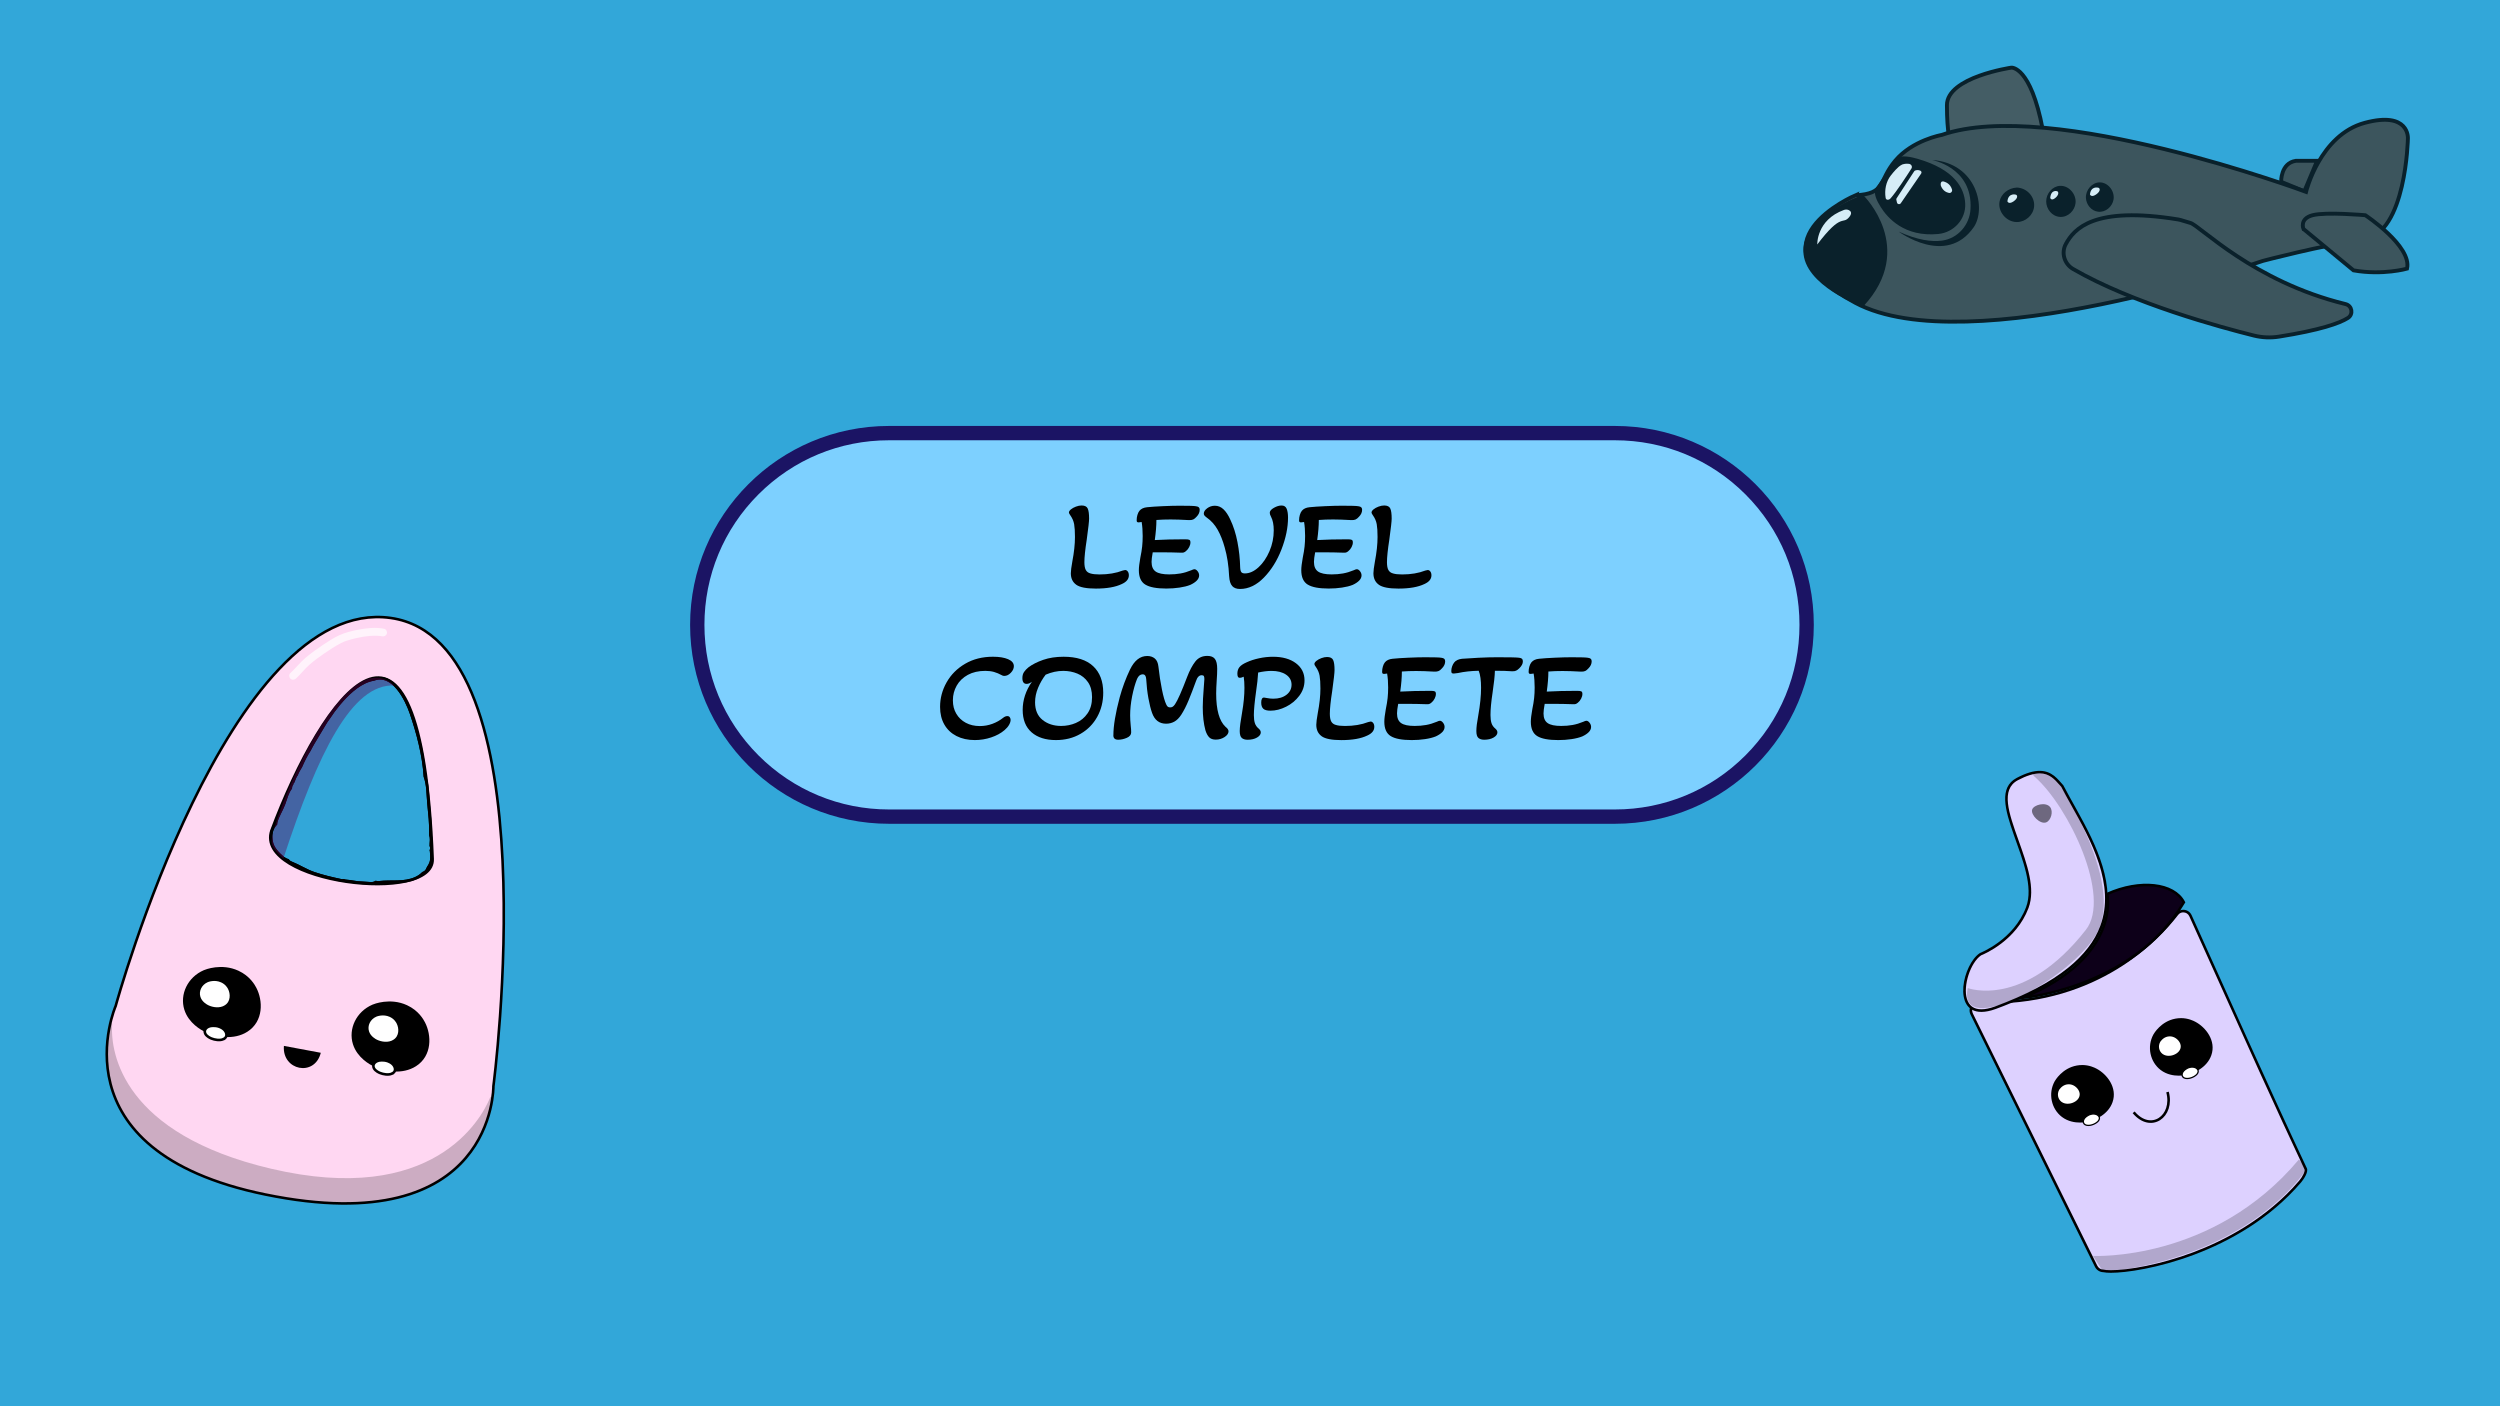 <?xml version="1.0" encoding="UTF-8"?><svg xmlns="http://www.w3.org/2000/svg" width="1920" height="1080" viewBox="0 0 1920 1080"><rect x="0" y="0" width="1920" height="1080" fill="#808080" stroke="none"/><defs><style>.cls-1,.cls-2,.cls-3,.cls-4,.cls-5,.cls-6,.cls-7,.cls-8{stroke:#000;stroke-miterlimit:10;}.cls-1,.cls-7,.cls-8{stroke-width:3px;}.cls-2{fill:#ffd7f2;}.cls-2,.cls-3,.cls-4,.cls-5,.cls-6{stroke-width:2px;}.cls-3,.cls-9{fill:#fff;}.cls-10{opacity:.5;}.cls-10,.cls-11,.cls-12,.cls-13,.cls-14,.cls-15,.cls-16,.cls-9,.cls-17{stroke-width:0px;}.cls-4{fill:#0d0019;}.cls-11{fill:#5f0053;opacity:.4;}.cls-5{fill:none;}.cls-18{opacity:.9;}.cls-19{opacity:.8;}.cls-20{opacity:.7;}.cls-7{fill:#494b49;}.cls-8{fill:#3f413f;}.cls-13{fill:#29abe2;}.cls-14{fill:#1b1464;}.cls-15{fill:#ddd1ff;}.cls-16{fill:#7dd0ff;}.cls-17{opacity:.2;}</style></defs><g id="Layer_1"><g class="cls-18"><rect class="cls-13" x="-16.5" y="-18.5" width="1955" height="1130"/><path class="cls-12" d="m1938-18v1129H-16V-18h1954m1-1H-17v1131h1956V-19h0Z"/></g><g class="cls-19"><path class="cls-7" d="m1497.92,109.59s-2.68-7.21-2.68-28.82c0-21.62,49.51-28.82,49.51-28.82,0,0,14.72-1.44,24.08,47.56,0,0-60.21,7.21-70.91,10.09Z"/><path class="cls-8" d="m1751.91,139.63s-.45-14.38,11.33-16.13h16.32l-9.85,23.42-17.8-7.29Z"/><path class="cls-8" d="m1424.97,150s-86.19,36.66,0,82.6c86.19,45.94,312.92-32.24,312.92-32.24,0,0,45.12-11.93,77.59-16.56,32.47-4.64,33.79-77.52,33.79-77.52,0,0,1.33-21.2-33.15-11.93-34.47,9.28-45.08,53.01-45.08,53.01,0,0-196.24-72.89-279.77-43.73,0,0-22.54,3.98-35.8,19.88-13.26,15.9-6.63,25.18-30.5,26.5Z"/><path class="cls-8" d="m1586.57,187.38c6.37-11.66,21.38-29.42,86.35-18.82,2.34.38,5.58,1.7,9.28,2.65,7.14,1.83,47.98,44.94,119.22,62.34,5.02,1.23,6.14,7.91,1.77,10.66-6.69,4.2-21.49,9.32-52.9,14.32-6.42,1.02-12.98.75-19.28-.82-24.93-6.19-93.24-24.65-138.95-51.16-6.68-3.88-9.19-12.4-5.49-19.17Z"/><path class="cls-1" d="m1430.27,151.33s39.78,39.31,0,82.6c0,0-43.83-15.9-43.79-41.3.04-25.4,43.79-41.3,43.79-41.3Z"/><path class="cls-1" d="m1445.35,157.71c5.27,8.66,17.9,22.92,43.06,20.51,11.18-1.07,19.93-10.54,19.38-21.76-.55-11.28-7.74-24.98-35.3-33-3.59-1.05-13.22-3.61-15.7.04-2.71,4.01-7,10.14-14.59,21.2-2.35,3.42.99,9.47,3.14,13.01Z"/><path class="cls-12" d="m1458.12,177.83s36.46,27.17,57.68-3.31c9.87-14.18,2.65-49.03-31.82-51.68-1.33,0,31.3,4.99,29.36,37.82-.72,12.17-9.76,22.48-21.85,24.12-7.96,1.08-18.78-.32-33.37-6.94Z"/><path class="cls-12" d="m1548.94,144.04c-6.68.36-12.11,4.9-13.26,10.6-1.57,7.75,5.12,15.88,13.26,15.9,6.51.02,12.64-5.16,13.26-11.93.66-7.27-5.25-14.18-13.26-14.58Z"/><path class="cls-12" d="m1582.09,142.72c-5.87.33-10.61,5.89-10.61,11.93,0,5.79,4.36,11.56,10.61,11.93,6.32.37,11.34-4.97,11.93-10.6.72-6.83-5.12-13.63-11.93-13.25Z"/><path class="cls-12" d="m1612.59,140.06c-6.01.03-10.88,5.92-10.61,11.93.22,4.91,3.88,9.92,9.28,10.6,5.84.74,11.02-3.93,11.93-9.28,1.1-6.45-4.11-13.29-10.61-13.25Z"/><path class="cls-9" d="m1547.85,149.43s-1.21-.31-2.57.05c-1.52.41-3.22,1.66-3.59,5.16,0,0,.94,2.65,4.76,0s2.96-5.12,1.4-5.21Z"/><path class="cls-9" d="m1579.67,146.82s-1-.31-2.12.05c-1.26.4-2.66,1.65-2.96,5.13,0,0,.78,2.63,3.93,0,3.15-2.63,2.44-5.09,1.16-5.18Z"/><path class="cls-9" d="m1611.25,144.12s-1.21-.31-2.57.05c-1.52.41-3.22,1.66-3.59,5.16,0,0,.94,2.65,4.76,0s2.96-5.12,1.4-5.21Z"/><path class="cls-9" d="m1451.94,152.36c-1.25,1.42-3.46,1.5-3.77-.37-1-6.07.3-12.53,3.98-17.23,5.71-7.29,7.96-7.95,7.96-7.95,0,0,1.33-1.33,5.71-1.02,1.94.13,3.18,2.04,2.14,3.67-3.73,5.85-11.56,17.87-16.01,22.9Z"/><path class="cls-9" d="m1456.87,155.56l-.48-2.12c-.09-.4-.02-.81.21-1.16l13.49-20.71c.18-.28.45-.51.78-.62.81-.29,2.46-.68,4.08.2.79.43.98,1.45.48,2.18l-15.62,22.76c-.79,1.15-2.63.82-2.93-.52Z"/><path class="cls-9" d="m1395.66,187.77s-.73-18.74,20.45-26.52c1.24-.46,2.65-.44,3.83.14,1.45.71,2.72,2.25.38,5.17-5.3,6.63-5.58-3.98-24.67,21.2Z"/><path class="cls-9" d="m1490.6,142.72s-1.33-5.3,3.98-2.65c2.86,1.43,4.07,3.71,4.57,5.51.42,1.48-.84,2.9-2.35,2.6-2.02-.41-4.69-1.69-6.2-5.46Z"/><path class="cls-8" d="m1769.05,175.84s-3.3-7.82,6.97-10.54c10.27-2.72,40.56,0,40.56,0,0,0,36,23.79,32.03,41.01,0,0-18.56,5.3-41.1,1.33l-38.45-31.8Z"/></g></g><g id="Layer_2"><path class="cls-2" d="m378.93,834.25s45.05-342.09-78.85-359.65c-124.77-17.69-211.26,298.04-211.26,298.04,0,0-48.88,111.1,114.97,144.74,176.71,36.28,175.14-83.13,175.14-83.13Zm-49.17-169.46c-.39.66-1.05,1.37-1.28,2.09-.55,1.76-1.89,3.15-3.61,3.71-1.5,1.51-3.33,2.82-5.58,3.85-8.99,4.11-18.81,2.06-28.34,3.22-.86.1-1.62.03-2.27-.17-1.18.74-2.69,1.04-4.24.9-3.21-.28-6.43-.33-9.64-.62-2.94-.27-5.83-1-8.77-1.19-.76-.05-1.49-.2-2.17-.45-.64.1-1.33.09-2.09-.07-6.84-1.43-13.73-3.1-20.34-5.3-6.32-2.1-11.78-5.8-17.95-8.23-1.12-.44-1.88-1.09-2.35-1.83-.81-.14-1.6-.48-2.31-1.02-.55-.22-1.09-.55-1.61-1.01-3.87-3.42-7.71-7.19-8.64-12.32-.82-4.54-.28-9.3,2.81-12.98.15-.18.31-.31.47-.46,0-.39.05-.8.15-1.23,1.25-5.1,4.29-9.36,6.08-14.25,1.62-4.41,2.42-8.35,5.2-12.21.02-1.28.53-2.58,1.36-3.62-.67.84.33-.72.43-.93.24-.51.45-1.04.66-1.57.44-1.12.87-2.24,1.46-3.3.17-.3.37-.56.59-.81.83-2.2,2.04-4.24,3.29-6.27,1.9-4.37,4.03-8.64,6.64-12.7,1-1.96,2.04-3.89,3.19-5.81,2.68-4.47,5.29-8.97,8.03-13.42,1.01-1.64,1.95-3.31,3.14-4.84.07-.09.15-.16.22-.25,2.43-3.76,5.08-7.39,7.98-10.85,5.94-7.07,13.93-15.14,23.17-18.18,1.19-.39,2.34-.65,3.45-.82,15.02-5.64,25.21,15.6,28.7,25.8,5.3,15.49,9.7,32.3,10.73,48.63,2.35,6.55,2.11,13.68,2.75,20.51.75,8.02,1.76,16.18,1.48,24.24,0,.05-.01.1-.01.15.4,1.26.59,2.58.55,3.93-.03.99-.15,1.97-.18,2.95-.01.35,0,.71,0,1.06,0,.19-.01.3-.02.37.03.05.08.17.15.39.37,1.19.3,2.26-.07,3.18.06.25.12.51.15.79.23,2.2.36,4.42.12,6.62-.17,1.51-.7,2.97-1.48,4.3Z"/><path class="cls-6" d="m189.39,791.56c12.06-7.63,11.54-23,6.6-32.45-1.07-2.05-4.68-8.71-13.3-12.68-12.63-5.82-24.92-.76-25.72-.42-12.05,5.18-17.97,17.93-14.44,29.17,3.15,10.03,12.65,15.1,15.3,16.4,8.47,4.13,21.71,6.22,31.55-.01Z"/><path class="cls-3" d="m173.16,772.92c5.19-3.27,4.96-9.85,2.83-13.91-.46-.88-2.02-3.74-5.74-5.44-5.45-2.5-10.74-.34-11.08-.19-5.19,2.22-7.73,7.68-6.21,12.5,1.36,4.3,5.46,6.48,6.6,7.04,3.65,1.78,9.36,2.68,13.6,0Z"/><path class="cls-3" d="m171.44,798.12c3.31-1.38,2.86-4.57,1.27-6.62-.35-.44-1.51-1.89-4.06-2.86-3.73-1.43-7.16-.59-7.38-.53-3.35.87-4.8,3.41-3.58,5.81,1.1,2.14,3.92,3.36,4.71,3.67,2.51,1.01,6.35,1.67,9.05.55Z"/><path class="cls-6" d="m318.88,818.04c12.06-7.63,11.54-23,6.6-32.45-1.07-2.05-4.68-8.71-13.3-12.68-12.63-5.82-24.92-.76-25.72-.42-12.05,5.18-17.97,17.93-14.44,29.17,3.15,10.03,12.65,15.1,15.3,16.4,8.47,4.13,21.71,6.22,31.55-.01Z"/><path class="cls-3" d="m302.65,799.4c5.19-3.27,4.96-9.85,2.83-13.91-.46-.88-2.02-3.74-5.74-5.44-5.45-2.5-10.74-.34-11.08-.19-5.19,2.22-7.73,7.68-6.21,12.5,1.36,4.3,5.46,6.48,6.6,7.04,3.65,1.78,9.36,2.68,13.6,0Z"/><path class="cls-3" d="m300.93,824.6c3.31-1.38,2.86-4.57,1.27-6.62-.35-.44-1.51-1.89-4.06-2.86-3.73-1.43-7.16-.59-7.38-.53-3.35.87-4.8,3.41-3.58,5.81,1.1,2.14,3.92,3.36,4.71,3.67,2.51,1.01,6.35,1.67,9.05.55Z"/><path class="cls-3" d="m332.26,659.68c-8.98-233.02-84.78-126.04-123.81-21.74-13.12,40.12,125.18,57.19,123.81,21.74Zm-2.49,5.11c-.39.66-1.05,1.37-1.28,2.09-.55,1.76-1.89,3.15-3.61,3.71-1.5,1.51-3.33,2.82-5.58,3.85-8.99,4.11-18.81,2.06-28.34,3.22-.86.1-1.62.03-2.27-.17-1.18.74-2.69,1.04-4.24.9-3.21-.28-6.43-.33-9.64-.62-2.94-.27-5.83-1-8.77-1.19-.76-.05-1.49-.2-2.17-.45-.64.1-1.33.09-2.09-.07-6.84-1.43-13.73-3.1-20.34-5.3-6.32-2.1-11.78-5.8-17.95-8.23-1.12-.44-1.88-1.09-2.35-1.83-.81-.14-1.6-.48-2.31-1.02-.55-.22-1.09-.55-1.61-1.01-3.87-3.42-7.71-7.19-8.64-12.32-.82-4.54-.28-9.3,2.81-12.98.15-.18.31-.31.47-.46,0-.39.05-.8.15-1.23,1.25-5.1,4.29-9.36,6.08-14.25,1.62-4.41,2.42-8.35,5.2-12.21.02-1.28.53-2.58,1.36-3.62-.67.84.33-.72.43-.93.24-.51.45-1.04.66-1.57.44-1.12.87-2.24,1.46-3.3.17-.3.37-.56.59-.81.83-2.2,2.04-4.24,3.29-6.27,1.9-4.37,4.03-8.64,6.64-12.7,1-1.96,2.04-3.89,3.19-5.81,2.68-4.47,5.29-8.97,8.03-13.42,1.01-1.64,1.95-3.31,3.14-4.84.07-.09.15-.16.22-.25,2.43-3.76,5.08-7.39,7.98-10.85,5.94-7.07,13.93-15.14,23.17-18.18,1.19-.39,2.34-.65,3.45-.82,15.02-5.64,25.21,15.6,28.7,25.8,5.3,15.49,9.7,32.3,10.73,48.63,2.35,6.55,2.11,13.68,2.75,20.51.75,8.02,1.76,16.18,1.48,24.24,0,.05-.01.1-.01.15.4,1.26.59,2.58.55,3.93-.03.99-.15,1.97-.18,2.95-.01.35,0,.71,0,1.06,0,.19-.01.3-.02.37.03.05.08.17.15.39.37,1.19.3,2.26-.07,3.18.06.25.12.51.15.79.23,2.2.36,4.42.12,6.62-.17,1.51-.7,2.97-1.48,4.3Z"/><path class="cls-12" d="m218.04,803.25c-1.53,18.87,23.6,24.07,28.33,5.29"/><g class="cls-20"><path class="cls-9" d="m227.23,521.2c3.64-3.34,6.62-7.33,10.32-10.6s7.25-5.84,11.52-8.78,8.27-5.54,12.68-7.84c.79-.41,1.62-.75,2.4-1.16.19-.1-.61.23-.05.02.17-.06.33-.13.5-.19.5-.18,1-.36,1.51-.52,2.5-.83,5.05-1.51,7.62-2.09,3.41-.77,6.71-1.35,10.12-1.63,1.71-.14,3.44-.21,5.15-.17.81.02,1.63.06,2.44.14.15.01,1.02.12.7.07.43.06.85.14,1.27.23,1.59.32,3.24-.46,3.69-2.1.41-1.48-.5-3.37-2.1-3.69-6.47-1.3-13.22-.53-19.64.68-4.99.94-10.12,2.16-14.76,4.29-4.35,2-8.42,4.65-12.39,7.3-4.59,3.06-9.09,6.31-13.33,9.84s-7.72,8.12-11.88,11.93c-1.19,1.1-1.11,3.13,0,4.24,1.19,1.19,3.05,1.1,4.24,0h0Z"/></g><path class="cls-17" d="m85.08,786.38c.23-.99,1.12-.86,1.04.22-1.5,22.69,8.69,84.32,122.15,110.99,124.06,29.15,161.39-37.87,168.06-54.54.37-.92,1.91-.54,2.09.44l-1.84,7.91c-1.27.77,0,0,0,0-.81-1.21-7.58,98.75-170.51,65.88-137.63-27.77-127.06-104.87-120.99-130.89Z"/><path class="cls-11" d="m302.78,526.48c-32.48-1.6-58.55,51.54-85.21,133.07-6.02-6.08-9.03-9.17-8.99-13.21.18-17.51,55.51-155.93,94.2-119.86Z"/><path class="cls-15" d="m1621.14,976.53c-3.03,0-4.59-.23-5.38-.43l-.12-.03h-.12c-2.43,0-4.62-1.38-5.71-3.59l-95.49-193.61c-.99-2-.88-4.32.28-6.2,1.17-1.89,3.21-3.02,5.44-3.02h.25c2.65.1,5.32.15,7.93.15h.01c82.71,0,128.13-47.39,143.83-67.76,1.14-1.48,2.85-2.32,4.71-2.32,2.41,0,4.53,1.37,5.52,3.57,5.85,12.94,12.04,26.69,18.43,40.89,22.62,50.23,48.25,107.17,70.1,153.58.92,1.96-1.9,6.88-4.3,9.68-44.67,52.22-117.23,69.11-145.38,69.11h0Z"/><path class="cls-12" d="m1676.77,700.71c2.02,0,3.78,1.14,4.61,2.98,5.85,12.96,12.05,26.72,18.45,40.94,22.61,50.22,48.23,107.14,70.08,153.54.56,1.2-1.53,5.54-4.15,8.61-25.42,29.72-58.3,46.32-81.41,55-25.27,9.5-49.96,13.75-63.22,13.75-3.08,0-4.54-.25-5.13-.4l-.24-.06h-.25c-2.05,0-3.89-1.16-4.81-3.04l-95.5-193.61c-.85-1.72-.76-3.62.24-5.23.99-1.59,2.71-2.55,4.6-2.55.07,0,.14,0,.21,0,2.66.1,5.35.14,7.98.14,83.15,0,128.84-47.66,144.62-68.16.96-1.25,2.35-1.93,3.91-1.93m0-2c-2.04,0-4.08.88-5.5,2.71-15.95,20.71-61.01,67.38-143.04,67.38-2.6,0-5.23-.05-7.91-.14-.09,0-.19,0-.28,0-5.45,0-9.08,5.68-6.63,10.66l95.49,193.61c1.25,2.53,3.8,4.15,6.6,4.15,1.18.3,3.09.46,5.62.46,23.15,0,98.59-13.87,146.15-69.46,1.98-2.32,5.74-8,4.44-10.76-27.97-59.4-61.81-135.32-88.52-194.45-1.22-2.71-3.82-4.15-6.44-4.15h0Z"/><path class="cls-4" d="m1618.31,686.58s11.24,48.12-64.77,79.74c0,0,84.62-7.28,123.66-73.36-7.65-14.77-33.62-17.69-58.89-6.39"/><path class="cls-12" d="m1597.46,861.13c-3.59,0-8.82-.72-13.34-4.15-7.88-5.98-10.16-17.16-5.3-26.01.22-.39,5.4-9.66,16.25-11.66,1.31-.24,2.65-.36,3.97-.36,3.61,0,7.16.89,10.55,2.65,8.42,4.37,15.44,14.46,11.88,24.57-2.96,8.4-12.04,13.4-19.74,14.63-1.38.22-2.82.33-4.27.33h0Z"/><path class="cls-12" d="m1599.04,819.95c3.45,0,6.84.85,10.09,2.54,3.97,2.06,7.65,5.61,9.86,9.5,1.81,3.18,3.54,8.16,1.54,13.85-2.82,8.01-11.55,12.79-18.95,13.98-1.33.21-2.72.32-4.11.32-3.44,0-8.44-.68-12.73-3.94-7.49-5.68-9.65-16.32-5.03-24.74.21-.38,5.18-9.24,15.56-11.16,1.25-.23,2.53-.35,3.79-.35m0-2c-1.31,0-2.7.11-4.15.38-11.2,2.07-16.6,11.54-16.95,12.16-5.18,9.44-2.48,21.18,5.57,27.29,4.71,3.58,10.11,4.35,13.94,4.35,2.02,0,3.61-.21,4.43-.35,7.63-1.22,17.32-6.18,20.52-15.29,3.93-11.15-4.3-21.6-12.36-25.79-1.42-.74-5.46-2.77-11.01-2.77h0Z"/><path class="cls-9" d="m1588.01,848.68c-1.45,0-3.56-.29-5.37-1.65-3.16-2.39-4.07-6.87-2.1-10.42.09-.16,2.21-3.92,6.62-4.73.54-.1,1.08-.15,1.63-.15,1.46,0,2.89.36,4.26,1.06,2.71,1.4,6.42,5.31,4.82,9.83-1.2,3.39-4.92,5.42-8.07,5.93-.57.09-1.17.14-1.77.14Z"/><path class="cls-12" d="m1588.78,832.72c1.3,0,2.57.32,3.8.95,2.59,1.34,5.65,4.89,4.33,8.6-1.07,3-4.43,4.81-7.29,5.27-.51.08-1.07.13-1.62.13-1.3,0-3.18-.25-4.77-1.45-2.77-2.09-3.55-6.02-1.83-9.14.02-.03,1.98-3.5,5.92-4.23.48-.09.96-.13,1.44-.13m0-2c-.57,0-1.17.05-1.81.17-4.83.9-7.16,4.96-7.31,5.23-2.24,4.06-1.09,9.09,2.38,11.71,2.02,1.52,4.33,1.85,5.97,1.85.88,0,1.58-.09,1.93-.15,3.29-.53,7.46-2.67,8.85-6.58,1.7-4.79-1.83-9.26-5.3-11.05-.61-.31-2.34-1.18-4.72-1.18h0Z"/><path class="cls-9" d="m1603.86,864.32c-.95,0-1.75-.17-2.38-.5-.77-.41-1.27-1.04-1.44-1.83-.21-1,.12-2.14.94-3.19.07-.09,1.77-2.25,4.81-3.03.66-.17,1.32-.26,1.96-.26.99,0,1.66.21,1.88.28,1.21.38,2.19,1.19,2.56,2.11.3.75.21,1.55-.27,2.39-1.07,1.89-3.71,3.25-5.85,3.76-.52.12-1.33.27-2.21.27h0Z"/><path class="cls-12" d="m1607.76,856.01c.91,0,1.53.19,1.73.26,1.07.33,1.93,1.03,2.24,1.82.24.6.16,1.26-.24,1.95-.99,1.75-3.49,3.03-5.53,3.52-.4.1-1.21.26-2.1.26s-1.59-.15-2.15-.45c-.63-.34-1.04-.85-1.18-1.49-.18-.86.12-1.84.85-2.78.07-.09,1.67-2.11,4.54-2.85.62-.16,1.24-.24,1.83-.24m0-1c-.59,0-1.29.07-2.08.27-3.16.81-4.96,3.06-5.08,3.2-1.74,2.23-1.37,4.7.65,5.77.81.43,1.76.56,2.62.56,1.05,0,1.96-.2,2.33-.29,2.15-.52,4.98-1.91,6.17-4,1.45-2.56-.48-4.57-2.58-5.22-.29-.09-1-.3-2.03-.3h0Z"/><path class="cls-12" d="m1673.31,825.12c-3.59,0-8.82-.72-13.34-4.15-7.88-5.98-10.16-17.16-5.3-26.02.22-.39,5.42-9.66,16.25-11.66,1.31-.24,2.65-.37,3.97-.37,3.61,0,7.16.89,10.55,2.65,8.42,4.37,15.44,14.46,11.88,24.57-2.96,8.4-12.04,13.4-19.74,14.63-1.38.22-2.82.33-4.27.33h0Z"/><path class="cls-12" d="m1674.9,783.93c3.45,0,6.84.85,10.09,2.54,3.97,2.06,7.65,5.61,9.86,9.5,1.81,3.18,3.54,8.16,1.54,13.85-2.82,8.01-11.55,12.79-18.95,13.98-1.33.21-2.72.32-4.11.32-3.44,0-8.44-.68-12.73-3.94-7.49-5.68-9.65-16.32-5.03-24.74.21-.38,5.18-9.24,15.56-11.16,1.25-.23,2.53-.35,3.79-.35m0-2c-1.31,0-2.7.11-4.15.38-11.2,2.07-16.6,11.54-16.95,12.16-5.18,9.44-2.48,21.18,5.57,27.29,4.71,3.58,10.11,4.35,13.94,4.35,2.02,0,3.61-.21,4.43-.35,7.63-1.22,17.32-6.18,20.52-15.29,3.93-11.15-4.3-21.6-12.36-25.79-1.42-.74-5.46-2.77-11.01-2.77h0Z"/><path class="cls-9" d="m1665.61,811.88c-1.45,0-3.56-.29-5.37-1.65-3.16-2.39-4.07-6.87-2.1-10.42.09-.16,2.21-3.92,6.62-4.73.54-.1,1.09-.15,1.63-.15,1.46,0,2.89.36,4.26,1.07,2.72,1.4,6.42,5.31,4.82,9.83-1.2,3.39-4.92,5.42-8.07,5.93-.57.09-1.17.14-1.77.14Z"/><path class="cls-12" d="m1666.38,795.92c1.29,0,2.57.32,3.8.95,2.59,1.34,5.65,4.89,4.33,8.6-1.07,3-4.43,4.81-7.29,5.27-.51.08-1.07.13-1.62.13-1.3,0-3.18-.25-4.77-1.45-2.77-2.09-3.55-6.02-1.83-9.14.02-.03,1.98-3.5,5.92-4.23.48-.09.96-.13,1.44-.13m0-2c-.57,0-1.17.05-1.81.17-4.83.9-7.16,4.96-7.31,5.23-2.24,4.06-1.09,9.09,2.38,11.71,2.02,1.52,4.33,1.85,5.97,1.85.88,0,1.58-.09,1.93-.15,3.29-.53,7.46-2.67,8.85-6.58,1.7-4.79-1.83-9.26-5.3-11.05-.61-.31-2.34-1.18-4.72-1.18h0Z"/><path class="cls-9" d="m1679.72,828.31c-.95,0-1.75-.17-2.38-.5-.77-.41-1.27-1.04-1.43-1.83-.21-1,.12-2.14.94-3.19.07-.09,1.79-2.25,4.81-3.03.66-.17,1.32-.26,1.96-.26.99,0,1.66.21,1.88.28,1.21.38,2.19,1.19,2.56,2.11.29.75.2,1.55-.27,2.38-1.07,1.89-3.71,3.25-5.85,3.76-.42.1-1.27.27-2.21.27h0Z"/><path class="cls-12" d="m1683.61,819.99c.91,0,1.53.19,1.73.26,1.07.33,1.93,1.03,2.24,1.82.24.6.16,1.26-.24,1.95-.99,1.76-3.49,3.03-5.53,3.52-.4.1-1.21.26-2.1.26s-1.59-.15-2.15-.45c-.63-.34-1.04-.85-1.18-1.49-.18-.86.12-1.84.85-2.78.07-.09,1.67-2.11,4.54-2.85.62-.16,1.24-.24,1.83-.24m0-1c-.59,0-1.29.07-2.08.27-3.16.81-4.96,3.06-5.08,3.2-1.74,2.23-1.37,4.7.65,5.77.81.43,1.76.56,2.62.56,1.05,0,1.96-.2,2.33-.29,2.15-.52,4.98-1.91,6.17-4,1.45-2.56-.48-4.57-2.58-5.22-.29-.09-1-.3-2.03-.3h0Z"/><path class="cls-15" d="m1521.71,776.14c-6.25,0-10.31-2.95-12.07-8.75-3.23-10.68,2.72-28.71,11.37-34.56,1.88-.76,26.67-11.18,35.96-35.8,5.47-14.5-1.21-33.24-7.67-51.35-7.3-20.48-14.2-39.82-.04-47.35,6.76-3.59,12.41-5.34,17.26-5.34,7.92,0,12.17,4.84,15.92,9.11.47.54.94,1.06,1.4,1.57,2.36,4.54,5,9.28,7.79,14.29,15.24,27.36,34.21,61.41,22.33,93.47-9.37,25.3-36.05,45.75-81.56,62.53-4.01,1.45-7.61,2.19-10.68,2.19Z"/><path class="cls-12" d="m1566.51,591.99v2h0c7.46,0,11.38,4.46,15.17,8.77.45.51.88,1,1.32,1.49,2.35,4.52,4.97,9.22,7.74,14.2,15.14,27.18,33.99,61.01,22.27,92.63-4.32,11.65-12.64,22.5-24.75,32.25-13.64,10.98-32.55,20.96-56.21,29.68-3.91,1.41-7.39,2.13-10.35,2.13-5.76,0-9.5-2.71-11.11-8.04-3.05-10.1,2.73-27.77,10.88-33.38,2.77-1.11,27.03-11.42,36.42-36.33,5.6-14.85-1.15-33.75-7.67-52.04-7.47-20.93-13.91-39-.51-46.13,6.52-3.47,12.17-5.22,16.79-5.22v-2m0,0c-4.56,0-10.3,1.51-17.73,5.46-27.42,14.57,18.97,68.13,7.25,99.23-9.55,25.34-35.49,35.26-35.49,35.26-13.02,8.66-21.17,45.21,1.16,45.21,3.08,0,6.73-.69,11.03-2.25,135.32-49.87,76.54-124.3,51.92-171.8-4.24-4.64-8.69-11.1-18.14-11.1h0Z"/><path class="cls-5" d="m1664.65,838.67c5.01,18.7-12.76,31.33-26,15.59"/><path class="cls-17" d="m1511.24,758.83s42.85,16.37,90.75-44.77c19.73-25.18-13.01-94.51-39.52-117.65-5.71-4.98,15.15-.56,15.15-.56,0,0,55.34,80.53,32.6,121.12-19.73,35.22-107.5,81.86-98.98,41.86Z"/><path class="cls-17" d="m1607.42,964.54s92.03,4.82,158.12-74.04l6.19,6.82s-40.26,67.05-156.21,79.76l-8.1-12.54Z"/><path class="cls-10" d="m1560.7,621.76c-1.29,3.99,6,11.53,10.68,9.85,3.68-1.32,5.85-8.36,3.07-11.82-3.31-4.14-12.55-1.75-13.75,1.97Z"/></g><g id="Layer_3"><path class="cls-16" d="m682.77,627.17c-81.2,0-147.27-66.06-147.27-147.27s66.06-147.27,147.27-147.27h557.46c81.2,0,147.27,66.06,147.27,147.27s-66.06,147.27-147.27,147.27h-557.46Z"/><path class="cls-14" d="m1240.23,338.13c37.87,0,73.47,14.75,100.25,41.52,26.78,26.78,41.52,62.38,41.52,100.25s-14.75,73.47-41.52,100.25-62.38,41.52-100.25,41.52h-557.46c-37.87,0-73.47-14.75-100.25-41.52s-41.52-62.38-41.52-100.25,14.75-73.47,41.52-100.25c26.78-26.78,62.38-41.52,100.25-41.52h557.46m0-11h-557.46c-84.37,0-152.77,68.4-152.77,152.77h0c0,84.37,68.4,152.77,152.77,152.77h557.46c84.37,0,152.77-68.4,152.77-152.77h0c0-84.37-68.4-152.77-152.77-152.77h0Z"/><path class="cls-12" d="m826.53,449.05c-2.75-1.97-4.13-4.9-4.13-8.78,0-1.75.38-4.72,1.13-8.92,1.36-7.11,2.04-13.42,2.04-18.91,0-4.2-.21-7.48-.62-9.84-.42-2.36-1.38-4.61-2.88-6.74-.75-1.03-1.13-1.78-1.13-2.23,0-.78.51-1.58,1.53-2.42,1.02-.84,2.3-1.55,3.85-2.13,1.54-.58,3-.87,4.35-.87,2.41,0,3.98.78,4.69,2.33.72,1.55,1.07,4.14,1.07,7.76,0,1.94-.6,7.31-1.81,16.1-1.21,7.82-1.81,13.61-1.81,17.36,0,2.65.36,4.64,1.07,5.96.72,1.33,1.9,2.22,3.56,2.67,1.66.52,4,.78,7.01.78,6.71,0,12.67-1,17.87-3.01.9-.26,1.51-.39,1.81-.39.75,0,1.41.37,1.98,1.12.57.74.85,1.73.85,2.96,0,2.85-1.81,5.08-5.43,6.69-4.83,2.33-11.46,3.49-19.9,3.49-7.31,0-12.35-.99-15.1-2.96Z"/><path class="cls-12" d="m879.56,448.95c-3.28-2.04-4.92-5.71-4.92-11.01,0-2.26.38-5.46,1.13-9.6.68-3.3,1.15-6.17,1.41-8.63.26-2.46.4-5.14.4-8.05,0-4.07-.27-7.66-.79-10.76l-2.26.29c-.6,0-1.02-.11-1.24-.34-.23-.23-.34-.66-.34-1.31,0-1.36.19-2.7.57-4.02.38-1.32.9-2.41,1.58-3.25,1.28-1.55,3.24-2.46,5.88-2.72,3.09-.32,7.14-.6,12.16-.82,5.01-.23,9.33-.34,12.95-.34,6.94,0,11.04.13,12.33.39,1.05.13,1.81.4,2.26.82.45.42.68,1.05.68,1.89,0,1.94-.79,3.72-2.37,5.33-.9,1.03-1.77,1.75-2.6,2.13-.83.39-1.96.55-3.39.48-5.58-.32-10.22-.48-13.91-.48-4,0-7.65.13-10.97.39,0,4.4-.42,9.54-1.24,15.42,6.86-.39,14.66-.58,23.41-.58,1.58,0,2.64.15,3.17.44.53.29.79.95.79,1.99,0,1.1-.32,2.28-.96,3.54-.64,1.26-1.49,2.31-2.54,3.15-.53.45-1.06.78-1.58.97-.53.19-1.21.26-2.04.19-4.9-.19-10.48-.29-16.74-.29h-5.09c-.6,3.23-.9,5.69-.9,7.37,0,3.49,1.06,5.96,3.17,7.42,2.11,1.45,5.58,2.18,10.4,2.18,3.09,0,5.99-.24,8.71-.73,2.71-.48,5.47-1.31,8.26-2.47,1.05-.52,1.85-.78,2.37-.78.83,0,1.64.5,2.43,1.5.79,1,1.19,2.08,1.19,3.25,0,1.42-.6,2.75-1.81,3.98-1.21,1.23-2.87,2.33-4.98,3.3-2.26.91-5.02,1.6-8.26,2.08-3.24.48-6.63.73-10.18.73-7.46,0-12.84-1.02-16.12-3.05Z"/><path class="cls-12" d="m946.34,450.07c-1.36-1.49-2.15-4.01-2.37-7.56-.38-8.15-1.51-15.48-3.39-22.01-1.43-5.24-3.24-9.79-5.43-13.67-2.19-3.88-5.05-7.05-8.59-9.5-.68-.52-1.19-.99-1.53-1.41-.34-.42-.51-.92-.51-1.5,0-1.42.87-2.78,2.6-4.07,1.73-1.29,3.69-1.94,5.88-1.94,2.49,0,4.69.91,6.62,2.72,1.92,1.81,3.68,4.46,5.26,7.95,2.41,5.04,4.24,10.78,5.48,17.21,1.24,6.43,1.94,12.95,2.09,19.54.07,1.75.38,2.94.9,3.59.53.65,1.43.97,2.71.97,3.54,0,7.03-1.57,10.46-4.7,3.43-3.14,6.24-7.26,8.43-12.36,2.19-5.11,3.28-10.44,3.28-16,0-4.33-.68-7.79-2.04-10.38-.68-1.23-1.02-2.26-1.02-3.1,0-1.36,1.05-2.63,3.17-3.83,2.11-1.2,4.07-1.79,5.88-1.79,1.96,0,3.28.86,3.96,2.57.68,1.71,1.02,3.96,1.02,6.74,0,7.56-1.66,15.66-4.98,24.29-3.32,8.63-7.82,15.87-13.51,21.72-5.69,5.85-11.82,8.78-18.38,8.78-2.64,0-4.64-.74-5.99-2.23Z"/><path class="cls-12" d="m1004.3,448.95c-3.28-2.04-4.92-5.71-4.92-11.01,0-2.26.38-5.46,1.13-9.6.68-3.3,1.15-6.17,1.41-8.63.26-2.46.4-5.14.4-8.05,0-4.07-.26-7.66-.79-10.76l-2.26.29c-.6,0-1.02-.11-1.24-.34-.23-.23-.34-.66-.34-1.31,0-1.36.19-2.7.57-4.02.38-1.32.9-2.41,1.58-3.25,1.28-1.55,3.24-2.46,5.88-2.72,3.09-.32,7.14-.6,12.16-.82,5.01-.23,9.33-.34,12.95-.34,6.94,0,11.04.13,12.33.39,1.05.13,1.81.4,2.26.82.45.42.68,1.05.68,1.89,0,1.94-.79,3.72-2.38,5.33-.9,1.03-1.77,1.75-2.6,2.13-.83.39-1.96.55-3.39.48-5.58-.32-10.22-.48-13.91-.48-4,0-7.65.13-10.97.39,0,4.4-.41,9.54-1.24,15.42,6.86-.39,14.66-.58,23.41-.58,1.58,0,2.64.15,3.17.44.53.29.79.95.79,1.99,0,1.1-.32,2.28-.96,3.54s-1.49,2.31-2.54,3.15c-.53.45-1.06.78-1.58.97-.53.19-1.21.26-2.04.19-4.9-.19-10.48-.29-16.74-.29h-5.09c-.61,3.23-.91,5.69-.91,7.37,0,3.49,1.06,5.96,3.17,7.42,2.11,1.45,5.58,2.18,10.4,2.18,3.09,0,5.99-.24,8.71-.73,2.71-.48,5.46-1.31,8.26-2.47,1.05-.52,1.85-.78,2.38-.78.83,0,1.64.5,2.43,1.5.79,1,1.19,2.08,1.19,3.25,0,1.42-.61,2.75-1.81,3.98-1.21,1.23-2.87,2.33-4.97,3.3-2.26.91-5.02,1.6-8.26,2.08-3.24.48-6.63.73-10.18.73-7.46,0-12.84-1.02-16.12-3.05Z"/><path class="cls-12" d="m1058.92,449.05c-2.75-1.97-4.13-4.9-4.13-8.78,0-1.75.38-4.72,1.13-8.92,1.36-7.11,2.04-13.42,2.04-18.91,0-4.2-.21-7.48-.62-9.84-.42-2.36-1.38-4.61-2.88-6.74-.75-1.03-1.13-1.78-1.13-2.23,0-.78.51-1.58,1.53-2.42,1.02-.84,2.3-1.55,3.84-2.13,1.54-.58,3-.87,4.35-.87,2.41,0,3.98.78,4.69,2.33.72,1.55,1.07,4.14,1.07,7.76,0,1.94-.6,7.31-1.81,16.1-1.21,7.82-1.81,13.61-1.81,17.36,0,2.65.36,4.64,1.07,5.96.72,1.33,1.9,2.22,3.56,2.67,1.66.52,4,.78,7.01.78,6.71,0,12.67-1,17.87-3.01.91-.26,1.51-.39,1.81-.39.75,0,1.41.37,1.98,1.12.57.74.85,1.73.85,2.96,0,2.85-1.81,5.08-5.43,6.69-4.83,2.33-11.46,3.49-19.9,3.49-7.31,0-12.35-.99-15.1-2.96Z"/><path class="cls-12" d="m734.59,565.28c-4.03-2.07-7.14-5.01-9.33-8.83-2.19-3.81-3.28-8.34-3.28-13.58,0-6.66,1.68-12.95,5.03-18.86,3.35-5.92,8.1-10.67,14.25-14.26,6.14-3.59,13.25-5.38,21.32-5.38,4.82,0,8.71.63,11.65,1.89s4.41,3.05,4.41,5.38c0,1.75-.77,3.43-2.32,5.04-1.55,1.62-3.22,2.42-5.03,2.42-.75,0-1.36-.16-1.81-.48-2.11-1.16-4.15-2.02-6.11-2.57-1.96-.55-4.18-.82-6.67-.82-5.2,0-9.67,1.02-13.4,3.06-3.73,2.04-6.58,4.79-8.54,8.24-1.96,3.46-2.94,7.22-2.94,11.3s.87,7.31,2.6,10.28c1.73,2.97,4.16,5.3,7.29,6.98,3.13,1.68,6.73,2.52,10.8,2.52,3.32,0,6.52-.57,9.61-1.7,3.09-1.13,5.88-2.7,8.37-4.7,1.06-.84,2.11-1.26,3.17-1.26.83,0,1.45.31,1.87.92.41.62.62,1.28.62,1.99,0,1.16-.4,2.44-1.19,3.83-.79,1.39-1.94,2.73-3.45,4.02-2.79,2.39-6.22,4.27-10.29,5.62-4.07,1.36-8.26,2.04-12.55,2.04-5.35,0-10.05-1.04-14.08-3.1Z"/><path class="cls-12" d="m792.26,562.42c-4.56-3.98-6.84-9.71-6.84-17.21s2.37-14.84,7.12-21.63c-1.43,1.1-2.79,1.65-4.07,1.65-2.19,0-3.28-1.49-3.28-4.46,0-1.87.43-3.44,1.3-4.7.87-1.26,1.98-2.44,3.34-3.54,3.01-2.26,6.8-4.19,11.37-5.77,4.56-1.58,9.78-2.38,15.66-2.38,9.95,0,17.51,2.41,22.67,7.23,5.16,4.82,7.75,11.62,7.75,20.41,0,6.79-1.53,12.95-4.58,18.47-3.05,5.53-7.33,9.89-12.84,13.09-5.5,3.2-11.8,4.8-18.89,4.8-7.92,0-14.16-1.99-18.72-5.96Zm34.1-7.23c3.62-1.55,6.58-3.99,8.88-7.32,2.3-3.33,3.45-7.48,3.45-12.46,0-4.65-1.04-8.49-3.11-11.49-2.07-3.01-4.79-5.2-8.14-6.59-3.36-1.39-6.99-2.09-10.91-2.09-4.45,0-8.93.97-13.46,2.91-2.34,3.04-4.28,6.4-5.82,10.09-1.55,3.69-2.32,7.4-2.32,11.15,0,5.95,1.92,10.46,5.77,13.53,3.85,3.07,8.59,4.61,14.25,4.61,4,0,7.8-.78,11.42-2.33Z"/><path class="cls-12" d="m855.08,564.7c0-7.3,1.62-17.03,4.86-29.19,2.04-7.43,4.67-14.55,7.92-21.33,1.66-3.43,3.58-6.01,5.77-7.76,2.19-1.75,4.67-2.62,7.46-2.62,2.34,0,4.28.65,5.82,1.94,1.54,1.29,2.47,3.39,2.77,6.3.68,6.14,1.56,11.93,2.66,17.36,1.09,5.43,2.21,9.31,3.34,11.64.38.84.79,1.42,1.24,1.75.45.32,1.02.49,1.7.49.83,0,1.51-.18,2.04-.53.53-.35,1.09-.95,1.7-1.79,2.04-2.97,5.16-10.02,9.39-21.14,1.88-4.91,3.96-8.82,6.22-11.73,2.26-2.91,5.35-4.36,9.27-4.36,2.71,0,4.65.78,5.82,2.33,1.17,1.55,1.75,4.07,1.75,7.56,0,2.65-.11,5.43-.34,8.34-.3,4.53-.45,8.08-.45,10.67,0,12.54,2.38,21.04,7.12,25.51,1.58,1.23,2.37,2.39,2.37,3.49,0,1.62-1,3.09-3,4.41-2,1.32-4.28,1.99-6.84,1.99-2.19,0-3.86-.6-5.03-1.79-1.17-1.2-2.13-2.99-2.88-5.38-1.36-5.04-2.04-10.96-2.04-17.75,0-3.69.26-8.76.79-15.23.3-3.49.45-5.59.45-6.3,0-1.1-.13-1.87-.4-2.33-.26-.45-.81-.68-1.64-.68-1.96,0-3.43,1.52-4.41,4.56-2.04,5.62-3.94,10.57-5.71,14.84-1.77,4.27-3.64,7.92-5.6,10.96-1.66,2.52-3.45,4.3-5.37,5.33-1.92,1.04-4.01,1.55-6.28,1.55-5.2,0-8.78-2.75-10.74-8.24-1.06-2.97-2-6.74-2.83-11.3-.83-4.56-1.4-9.49-1.7-14.79-.15-2.39-1.06-3.59-2.71-3.59-1.81,0-3.24,1.16-4.3,3.49-1.51,3.75-2.77,8.19-3.79,13.33-1.02,5.14-1.53,10.04-1.53,14.69,0,2.26.15,4.95.45,8.05.23,1.81.34,3.49.34,5.04,0,1.81-1.11,3.2-3.34,4.17-2.23.97-4.43,1.46-6.62,1.46-2.49,0-3.73-1.13-3.73-3.39Z"/><path class="cls-12" d="m953.75,566.78c-1.09-.87-1.64-2.67-1.64-5.38s.6-7.37,1.81-14.16c1.21-6.92,1.81-13.25,1.81-19.01,0-3.36-.19-6.21-.57-8.53-1.21.58-2.19.87-2.94.87-.68,0-1.17-.26-1.47-.78-.3-.52-.45-1.32-.45-2.42,0-2,.53-3.67,1.58-4.99,1.05-1.32,2.9-2.57,5.54-3.73,2.79-1.29,5.97-2.33,9.56-3.1,3.58-.78,7.14-1.16,10.69-1.16,7.31,0,13.17,1.65,17.58,4.95,4.41,3.3,6.62,7.69,6.62,13.19,0,4.33-1.34,8.28-4.02,11.83-2.68,3.56-6.05,6.35-10.12,8.39-4.07,2.04-8.07,3.05-11.99,3.05-2.64,0-4.49-.5-5.54-1.5-1.06-1-1.58-2.57-1.58-4.7,0-2.59.71-3.88,2.15-3.88.38,0,1.17.13,2.38.39,1.51.32,3.09.48,4.75.48,4.14,0,7.52-1,10.12-3.01,2.6-2,3.9-4.59,3.9-7.76s-1.41-5.8-4.24-7.71c-2.83-1.91-6.54-2.86-11.14-2.86-3.09,0-6.52.42-10.29,1.26-.23,4.27-.75,9.12-1.58,14.55-1.13,8.15-1.7,14.19-1.7,18.14,0,2.52.26,4.59.79,6.21.53,1.62,1.51,3.01,2.94,4.17,1.05.91,1.58,1.88,1.58,2.91,0,1.49-.96,2.8-2.88,3.93-1.92,1.13-4.35,1.7-7.29,1.7-1.81,0-3.26-.44-4.35-1.31Z"/><path class="cls-12" d="m1015.04,565.42c-2.75-1.97-4.13-4.9-4.13-8.78,0-1.75.38-4.72,1.13-8.92,1.36-7.11,2.04-13.42,2.04-18.91,0-4.2-.21-7.48-.62-9.84-.42-2.36-1.38-4.61-2.88-6.74-.75-1.03-1.13-1.78-1.13-2.23,0-.78.51-1.58,1.53-2.42,1.02-.84,2.3-1.55,3.84-2.13,1.54-.58,3-.87,4.35-.87,2.41,0,3.98.78,4.69,2.33.72,1.55,1.07,4.14,1.07,7.76,0,1.94-.6,7.31-1.81,16.1-1.21,7.82-1.81,13.61-1.81,17.36,0,2.65.36,4.64,1.07,5.96.72,1.33,1.9,2.22,3.56,2.67,1.66.52,4,.78,7.01.78,6.71,0,12.67-1,17.87-3.01.91-.26,1.51-.39,1.81-.39.75,0,1.41.37,1.98,1.12.57.74.85,1.73.85,2.96,0,2.85-1.81,5.08-5.43,6.69-4.83,2.33-11.46,3.49-19.9,3.49-7.31,0-12.35-.99-15.1-2.96Z"/><path class="cls-12" d="m1068.08,565.33c-3.28-2.04-4.92-5.71-4.92-11.01,0-2.26.38-5.46,1.13-9.6.68-3.3,1.15-6.17,1.41-8.63.26-2.46.4-5.14.4-8.05,0-4.07-.26-7.66-.79-10.76l-2.26.29c-.6,0-1.02-.11-1.24-.34-.23-.23-.34-.66-.34-1.31,0-1.36.19-2.7.57-4.02.38-1.32.9-2.41,1.58-3.25,1.28-1.55,3.24-2.46,5.88-2.72,3.09-.32,7.14-.6,12.16-.82,5.01-.23,9.33-.34,12.95-.34,6.94,0,11.04.13,12.33.39,1.05.13,1.81.4,2.26.82.45.42.68,1.05.68,1.89,0,1.94-.79,3.72-2.38,5.33-.9,1.03-1.77,1.75-2.6,2.13-.83.39-1.96.55-3.39.48-5.58-.32-10.22-.48-13.91-.48-4,0-7.65.13-10.97.39,0,4.4-.42,9.54-1.24,15.42,6.86-.39,14.66-.58,23.41-.58,1.58,0,2.64.15,3.17.44.53.29.79.95.79,1.99,0,1.1-.32,2.28-.96,3.54-.64,1.26-1.49,2.31-2.54,3.15-.53.45-1.06.78-1.58.97-.53.19-1.21.26-2.04.19-4.9-.19-10.48-.29-16.74-.29h-5.09c-.6,3.23-.9,5.69-.9,7.37,0,3.49,1.05,5.96,3.17,7.42,2.11,1.46,5.58,2.18,10.4,2.18,3.09,0,5.99-.24,8.71-.73s5.46-1.31,8.25-2.47c1.06-.52,1.85-.78,2.38-.78.83,0,1.64.5,2.43,1.5.79,1,1.19,2.09,1.19,3.25,0,1.42-.6,2.75-1.81,3.98-1.21,1.23-2.87,2.33-4.98,3.3-2.26.91-5.01,1.6-8.26,2.08-3.24.49-6.63.73-10.18.73-7.46,0-12.84-1.02-16.12-3.05Z"/><path class="cls-12" d="m1135.48,566.78c-1.09-.87-1.64-2.67-1.64-5.38s.49-6.69,1.47-11.93c1.43-8.08,2.15-15.16,2.15-21.24,0-5.75-.6-10.12-1.81-13.09-5.88.13-11.2.71-15.95,1.75-1.81.26-2.87.39-3.17.39-.75,0-1.26-.13-1.53-.39-.27-.26-.4-.81-.4-1.65,0-1.1.21-2.25.62-3.44.41-1.2.96-2.21,1.64-3.05,1.21-1.55,3.2-2.49,5.99-2.81,3.32-.26,7.54-.52,12.67-.78,5.13-.26,9.99-.39,14.59-.39,9.57,0,15.11.13,16.62.39,1.05.13,1.79.4,2.21.82.41.42.62,1.08.62,1.99,0,1.75-.91,3.49-2.71,5.24-.9.91-1.75,1.54-2.54,1.89-.79.36-1.83.5-3.11.44-3.32-.26-7.69-.39-13.12-.39-.08,3.82-.68,9.47-1.81,16.97-1.06,6.98-1.58,12.67-1.58,17.07,0,2.52.26,4.59.79,6.21.53,1.62,1.51,3.01,2.94,4.17,1.06.91,1.58,1.88,1.58,2.91,0,1.49-.96,2.8-2.88,3.93-1.92,1.13-4.35,1.7-7.29,1.7-1.81,0-3.26-.44-4.35-1.31Z"/><path class="cls-12" d="m1180.6,565.33c-3.28-2.04-4.92-5.71-4.92-11.01,0-2.26.38-5.46,1.13-9.6.68-3.3,1.15-6.17,1.41-8.63.26-2.46.4-5.14.4-8.05,0-4.07-.26-7.66-.79-10.76l-2.26.29c-.6,0-1.02-.11-1.24-.34-.23-.23-.34-.66-.34-1.31,0-1.36.19-2.7.57-4.02.38-1.32.9-2.41,1.58-3.25,1.28-1.55,3.24-2.46,5.88-2.72,3.09-.32,7.14-.6,12.16-.82,5.01-.23,9.33-.34,12.95-.34,6.94,0,11.04.13,12.33.39,1.05.13,1.81.4,2.26.82.45.42.68,1.05.68,1.89,0,1.94-.79,3.72-2.38,5.33-.9,1.03-1.77,1.75-2.6,2.13-.83.39-1.96.55-3.39.48-5.58-.32-10.22-.48-13.91-.48-4,0-7.65.13-10.97.39,0,4.4-.42,9.54-1.24,15.42,6.86-.39,14.66-.58,23.41-.58,1.58,0,2.64.15,3.17.44.53.29.79.95.79,1.99,0,1.1-.32,2.28-.96,3.54-.64,1.26-1.49,2.31-2.54,3.15-.53.45-1.06.78-1.58.97-.53.19-1.21.26-2.04.19-4.9-.19-10.48-.29-16.74-.29h-5.09c-.6,3.23-.9,5.69-.9,7.37,0,3.49,1.05,5.96,3.17,7.42,2.11,1.46,5.58,2.18,10.4,2.18,3.09,0,5.99-.24,8.71-.73s5.46-1.31,8.25-2.47c1.06-.52,1.85-.78,2.38-.78.83,0,1.64.5,2.43,1.5.79,1,1.19,2.09,1.19,3.25,0,1.42-.6,2.75-1.81,3.98-1.21,1.23-2.87,2.33-4.98,3.3-2.26.91-5.01,1.6-8.26,2.08-3.24.49-6.63.73-10.18.73-7.46,0-12.84-1.02-16.12-3.05Z"/></g></svg>